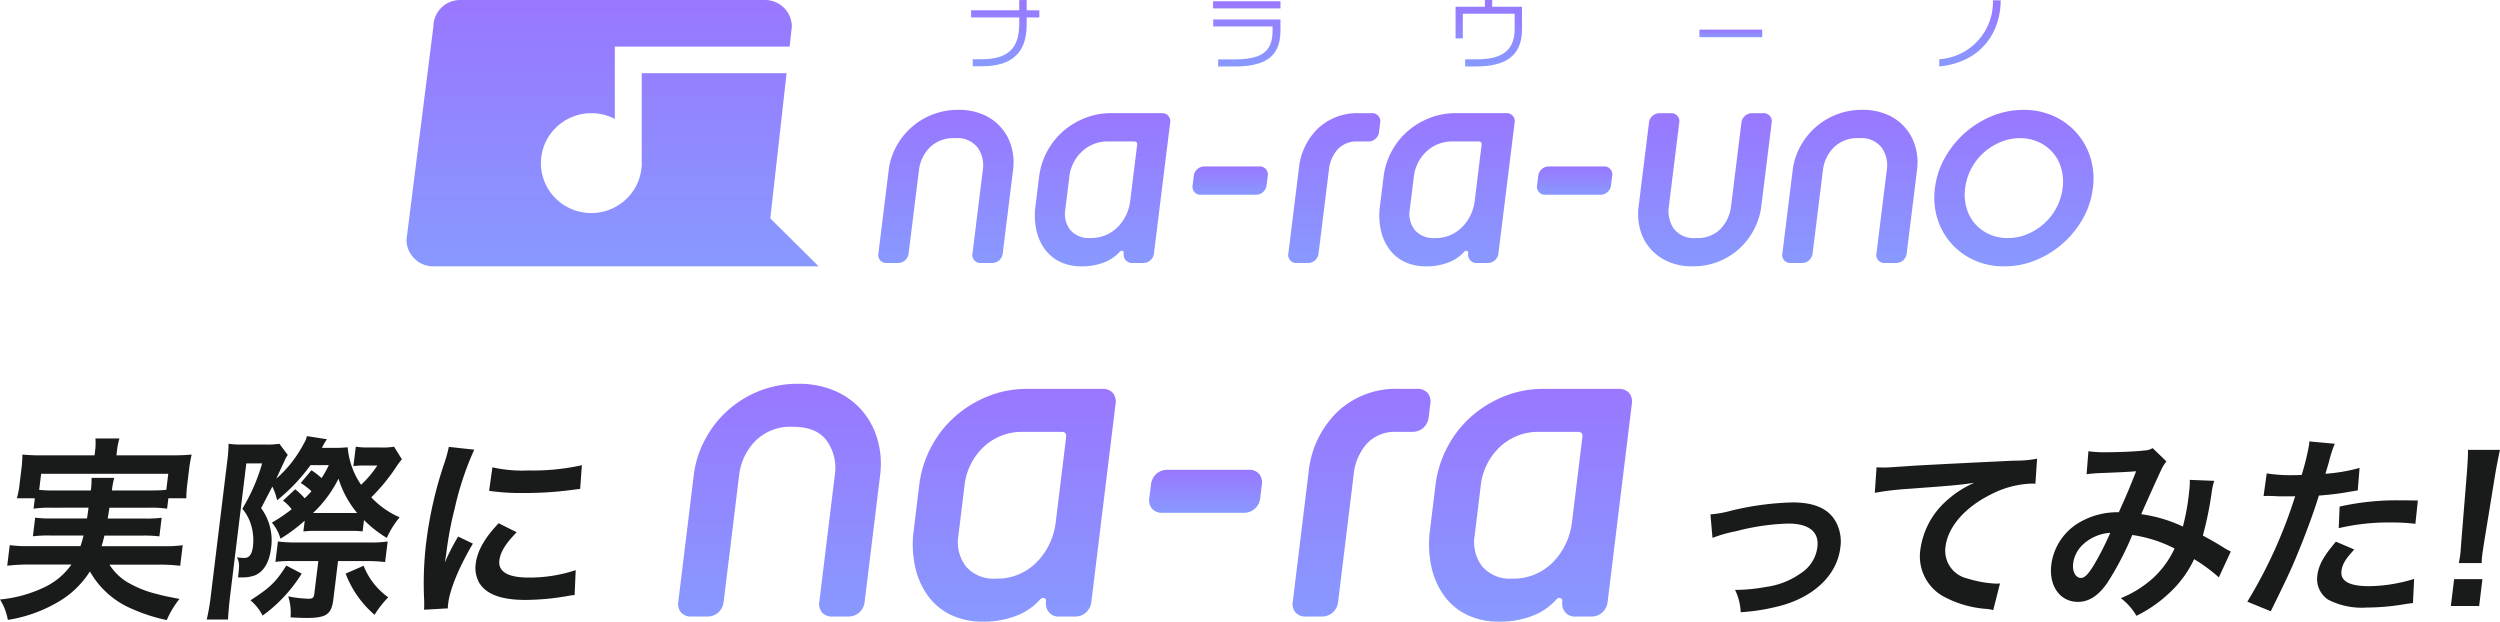 <svg xmlns="http://www.w3.org/2000/svg" xmlns:xlink="http://www.w3.org/1999/xlink" width="370" height="91.999" viewBox="0 0 370 91.999"><defs><linearGradient id="a" x1="0.5" x2="0.5" y2="1" gradientUnits="objectBoundingBox"><stop offset="0" stop-color="#97f"/><stop offset="1" stop-color="#89f"/></linearGradient></defs><g transform="translate(-336.317 -162)"><g transform="translate(396.477 162)"><path d="M334.956,181.557H277.924a3.961,3.961,0,0,1-3.979-3.942l3.979-31.535a3.961,3.961,0,0,1,3.979-3.942H327a3.961,3.961,0,0,1,3.979,3.942l-.331,2.956H304.781v10.707a7.5,7.5,0,0,0-10.079,3.088,7.357,7.357,0,0,0,3.117,9.986,7.5,7.5,0,0,0,10.079-3.088,7.338,7.338,0,0,0,.845-2.954h.016v-13.8H330.2l-2.41,21.483,7.162,7.1Z" transform="translate(-273.945 -142.138)" fill="url(#a)"/><g transform="translate(69.83 16.26)"><path d="M359.4,181.3a1.2,1.2,0,0,1-1.309-1.479l1.527-12.318a4.519,4.519,0,0,0-.763-3.277,3.861,3.861,0,0,0-3.382-1.4,4.919,4.919,0,0,0-3.73,1.4,5.644,5.644,0,0,0-1.575,3.277l-1.527,12.318a1.588,1.588,0,0,1-1.675,1.479h-1.492a1.2,1.2,0,0,1-1.309-1.479l1.527-12.318a9.643,9.643,0,0,1,1.092-3.4,10.326,10.326,0,0,1,9.208-5.468,9.01,9.01,0,0,1,3.691.713,7.235,7.235,0,0,1,4.16,4.755,8.391,8.391,0,0,1,.251,3.4l-1.527,12.318a1.588,1.588,0,0,1-1.675,1.479Z" transform="translate(-344.146 -158.638)" fill="url(#a)"/><path d="M381.9,181.311a1.233,1.233,0,0,1-1.039-.443,1.3,1.3,0,0,1-.276-.986c.024-.2-.035-.319-.178-.37a.42.42,0,0,0-.445.173,5.889,5.889,0,0,1-2.253,1.527,8.872,8.872,0,0,1-3.38.591,7.223,7.223,0,0,1-3.1-.642,5.99,5.99,0,0,1-2.261-1.822,7.484,7.484,0,0,1-1.29-2.833,10.228,10.228,0,0,1-.148-3.623l.544-4.384a10.648,10.648,0,0,1,3.482-6.627,11.213,11.213,0,0,1,3.257-2,10.386,10.386,0,0,1,3.921-.739h7.411a1.2,1.2,0,0,1,1.309,1.478l-2.381,19.215a1.588,1.588,0,0,1-1.675,1.479Zm.675-17.492c.041-.328-.105-.493-.437-.493h-3.73a5.528,5.528,0,0,0-4.043,1.527,6.007,6.007,0,0,0-1.819,3.646l-.6,4.878a3.862,3.862,0,0,0,.74,3.054,3.612,3.612,0,0,0,2.962,1.183,5.684,5.684,0,0,0,2.371-.467,5.606,5.606,0,0,0,1.772-1.256,6.505,6.505,0,0,0,1.187-1.75,6.733,6.733,0,0,0,.571-2Z" transform="translate(-344.269 -158.645)" fill="url(#a)"/><path d="M392.23,171.325a1.2,1.2,0,0,1-1.309-1.477l.153-1.232a1.586,1.586,0,0,1,1.675-1.479h7.958a1.2,1.2,0,0,1,1.309,1.479l-.153,1.232a1.583,1.583,0,0,1-1.675,1.477Z" transform="translate(-344.393 -158.762)" fill="url(#a)"/><path d="M406.471,181.311a1.2,1.2,0,0,1-1.309-1.479l1.558-12.565a9.441,9.441,0,0,1,2.815-5.864,8.462,8.462,0,0,1,6.1-2.266h1.79a1.2,1.2,0,0,1,1.309,1.478l-.152,1.232a1.586,1.586,0,0,1-1.676,1.478h-1.492a3.808,3.808,0,0,0-2.953,1.157,5.314,5.314,0,0,0-1.3,3.03l-1.527,12.318a1.588,1.588,0,0,1-1.675,1.479Z" transform="translate(-344.468 -158.645)" fill="url(#a)"/><path d="M433.151,181.311a1.23,1.23,0,0,1-1.039-.443,1.293,1.293,0,0,1-.276-.986c.025-.2-.035-.319-.177-.37a.421.421,0,0,0-.446.173,5.893,5.893,0,0,1-2.252,1.527,8.873,8.873,0,0,1-3.381.591,7.223,7.223,0,0,1-3.1-.642,6,6,0,0,1-2.261-1.822,7.484,7.484,0,0,1-1.29-2.833,10.227,10.227,0,0,1-.148-3.623l.544-4.384a10.662,10.662,0,0,1,3.481-6.627,11.206,11.206,0,0,1,3.258-2,10.377,10.377,0,0,1,3.92-.739h7.411a1.2,1.2,0,0,1,1.31,1.478l-2.382,19.215a1.586,1.586,0,0,1-1.675,1.479Zm.675-17.492q.061-.492-.436-.493h-3.73a5.53,5.53,0,0,0-4.045,1.527A6.013,6.013,0,0,0,423.8,168.5l-.6,4.878a3.854,3.854,0,0,0,.74,3.054,3.609,3.609,0,0,0,2.961,1.183,5.477,5.477,0,0,0,4.144-1.724,6.5,6.5,0,0,0,1.186-1.75,6.7,6.7,0,0,0,.571-2Z" transform="translate(-344.539 -158.645)" fill="url(#a)"/><path d="M443.478,171.325a1.194,1.194,0,0,1-1.308-1.477l.152-1.232A1.586,1.586,0,0,1,444,167.137h7.958a1.2,1.2,0,0,1,1.308,1.479l-.152,1.232a1.585,1.585,0,0,1-1.676,1.477Z" transform="translate(-344.663 -158.762)" fill="url(#a)"/><path d="M472.474,160.616a1.585,1.585,0,0,1,1.675-1.478h1.492a1.2,1.2,0,0,1,1.309,1.478l-1.527,12.318a9.94,9.94,0,0,1-1.068,3.4,10.064,10.064,0,0,1-5.239,4.756,10.109,10.109,0,0,1-3.844.714,8.815,8.815,0,0,1-3.667-.714,7.468,7.468,0,0,1-2.622-1.923,7.15,7.15,0,0,1-1.489-2.833,8.7,8.7,0,0,1-.225-3.4l1.527-12.318a1.585,1.585,0,0,1,1.675-1.478h1.492a1.2,1.2,0,0,1,1.309,1.478l-1.527,12.318a4.651,4.651,0,0,0,.712,3.276,3.721,3.721,0,0,0,3.333,1.4,4.671,4.671,0,0,0,3.656-1.4,5.857,5.857,0,0,0,1.5-3.276Z" transform="translate(-344.743 -158.645)" fill="url(#a)"/><path d="M493.9,181.3a1.2,1.2,0,0,1-1.31-1.479l1.527-12.318a4.518,4.518,0,0,0-.762-3.277,3.863,3.863,0,0,0-3.383-1.4,4.921,4.921,0,0,0-3.73,1.4,5.655,5.655,0,0,0-1.575,3.277l-1.527,12.318a1.586,1.586,0,0,1-1.674,1.479h-1.492a1.2,1.2,0,0,1-1.31-1.479l1.527-12.318a9.644,9.644,0,0,1,1.093-3.4,10.377,10.377,0,0,1,2.216-2.833,10.5,10.5,0,0,1,3.122-1.922,10.316,10.316,0,0,1,3.869-.713,9,9,0,0,1,3.69.713,7.232,7.232,0,0,1,4.161,4.755,8.392,8.392,0,0,1,.25,3.4l-1.527,12.318a1.586,1.586,0,0,1-1.674,1.479Z" transform="translate(-344.856 -158.638)" fill="url(#a)"/><path d="M511.609,181.8a10.593,10.593,0,0,1-4.438-.912,9.915,9.915,0,0,1-5.453-6.16,10.515,10.515,0,0,1-.362-4.509,12.147,12.147,0,0,1,1.479-4.507,14.116,14.116,0,0,1,6.98-6.16,12.231,12.231,0,0,1,4.665-.911,10.606,10.606,0,0,1,4.438.911,9.908,9.908,0,0,1,5.453,6.16,10.513,10.513,0,0,1,.361,4.507,12.127,12.127,0,0,1-1.478,4.509,14.1,14.1,0,0,1-6.98,6.16A12.211,12.211,0,0,1,511.609,181.8Zm.519-4.189a7.429,7.429,0,0,0,2.933-.59,8.849,8.849,0,0,0,2.483-1.578,8.4,8.4,0,0,0,1.806-2.34,8.3,8.3,0,0,0,.9-2.883,7.28,7.28,0,0,0-.189-2.881,6.025,6.025,0,0,0-1.227-2.34,6.271,6.271,0,0,0-2.092-1.577,6.4,6.4,0,0,0-2.787-.591,7.4,7.4,0,0,0-2.932.591,8.81,8.81,0,0,0-2.484,1.577,8.4,8.4,0,0,0-1.806,2.34,8.31,8.31,0,0,0-.905,2.881,7.277,7.277,0,0,0,.19,2.883,6,6,0,0,0,1.227,2.34,6.257,6.257,0,0,0,2.093,1.578A6.405,6.405,0,0,0,512.128,177.607Z" transform="translate(-344.975 -158.638)" fill="url(#a)"/></g><g transform="translate(83.565)"><path d="M366.174,144.726V145.8c0,4.078-2.1,6.145-6.622,6.145h-1.36v-1.04h1.336c3.973,0,5.548-1.714,5.548-5.188v-.993h-7.122v-1.063h7.122V142.15h1.1v1.513h1.873v1.063Z" transform="translate(-357.954 -142.138)" fill="url(#a)"/><path d="M393.954,143.382V142.33h9.974v1.051Zm3.067,8.6h-2.315v-1.051h2.266c3.783,0,5.786-.851,5.786-4.2v-.673h-8.78v-1.041h9.95v1.643C403.928,150.7,401.482,151.986,397.021,151.986Z" transform="translate(-358.144 -142.141)" fill="url(#a)"/><path d="M433.1,151.971h-1.646v-1.052H433.1c3.269,0,5.679-.911,5.679-4.48v-2.269h-7.671v3.652h-1.074V143.13h4.343v-.992h1.074v.992h4.414v3.356C439.869,150.565,437.221,151.971,433.1,151.971Z" transform="translate(-358.335 -142.138)" fill="url(#a)"/><path d="M466.315,147.71v-1.123h9.293v1.123Z" transform="translate(-358.526 -142.203)" fill="url(#a)"/><path d="M502,151.983v-1.075a8.506,8.506,0,0,0,7.945-8.722h1.146C511.094,146.4,508.7,151.275,502,151.983Z" transform="translate(-358.715 -142.139)" fill="url(#a)"/></g></g><g transform="translate(336.317 218.805)"><g transform="translate(100.375)"><path d="M367.005,193.084a1.961,1.961,0,0,1-1.567-.6,2.013,2.013,0,0,1-.4-1.647l2.288-18.721a6.942,6.942,0,0,0-1.143-4.98Q364.7,165,361.119,165a7.317,7.317,0,0,0-5.591,2.133,8.625,8.625,0,0,0-2.36,4.98l-2.288,18.721a2.531,2.531,0,0,1-.8,1.647,2.46,2.46,0,0,1-1.711.6h-2.236a1.961,1.961,0,0,1-1.567-.6,2.013,2.013,0,0,1-.4-1.647l2.288-18.721a14.8,14.8,0,0,1,1.637-5.167,15.471,15.471,0,0,1,8-7.226,15.259,15.259,0,0,1,5.8-1.084,13.342,13.342,0,0,1,5.533,1.084,11.209,11.209,0,0,1,3.966,2.92,11.335,11.335,0,0,1,2.269,4.306,12.924,12.924,0,0,1,.376,5.167l-2.288,18.721a2.531,2.531,0,0,1-.8,1.647,2.461,2.461,0,0,1-1.711.6Z" transform="translate(-344.146 -158.638)" fill="url(#a)"/><path d="M389.118,192.836a1.837,1.837,0,0,1-1.558-.674,1.99,1.99,0,0,1-.413-1.5c.036-.3-.052-.485-.267-.562s-.438.013-.666.264a8.822,8.822,0,0,1-3.377,2.321,13.133,13.133,0,0,1-5.066.9,10.7,10.7,0,0,1-4.653-.975,9,9,0,0,1-3.389-2.769,11.448,11.448,0,0,1-1.934-4.306,15.755,15.755,0,0,1-.222-5.505l.815-6.663a16.1,16.1,0,0,1,1.72-5.541,15.816,15.816,0,0,1,3.5-4.53,16.766,16.766,0,0,1,4.881-3.033,15.377,15.377,0,0,1,5.877-1.123h11.107a1.967,1.967,0,0,1,1.567.6,2.025,2.025,0,0,1,.4,1.647l-3.569,29.2a2.531,2.531,0,0,1-.8,1.647,2.46,2.46,0,0,1-1.711.6Zm1.012-26.584c.061-.5-.158-.749-.654-.749h-5.591a8.222,8.222,0,0,0-6.06,2.321,9.178,9.178,0,0,0-2.727,5.541l-.906,7.413a5.931,5.931,0,0,0,1.109,4.641,5.378,5.378,0,0,0,4.44,1.8,8.149,8.149,0,0,0,6.209-2.619,9.886,9.886,0,0,0,1.779-2.66,10.336,10.336,0,0,0,.856-3.033Z" transform="translate(-332.715 -158.389)" fill="url(#a)"/><path d="M392.891,173.5a1.966,1.966,0,0,1-1.565-.6,2.019,2.019,0,0,1-.4-1.647l.23-1.872a2.527,2.527,0,0,1,.8-1.647,2.469,2.469,0,0,1,1.713-.6H405.6a1.968,1.968,0,0,1,1.567.6,2.031,2.031,0,0,1,.4,1.647l-.23,1.872a2.53,2.53,0,0,1-.8,1.647,2.477,2.477,0,0,1-1.713.6Z" transform="translate(-321.194 -154.408)" fill="url(#a)"/><path d="M407.133,192.836a1.961,1.961,0,0,1-1.567-.6,2.013,2.013,0,0,1-.4-1.647l2.335-19.1a14.427,14.427,0,0,1,4.219-8.911,12.584,12.584,0,0,1,9.142-3.443h2.683a1.967,1.967,0,0,1,1.567.6,2.025,2.025,0,0,1,.4,1.647l-.228,1.872a2.539,2.539,0,0,1-.8,1.647,2.468,2.468,0,0,1-1.713.6h-2.236a5.667,5.667,0,0,0-4.426,1.758,8.133,8.133,0,0,0-1.941,4.605l-2.288,18.721a2.531,2.531,0,0,1-.8,1.647,2.461,2.461,0,0,1-1.712.6Z" transform="translate(-314.204 -158.389)" fill="url(#a)"/><path d="M440.367,192.836a1.833,1.833,0,0,1-1.556-.674,1.984,1.984,0,0,1-.414-1.5c.037-.3-.052-.485-.265-.562s-.438.013-.668.264a8.828,8.828,0,0,1-3.375,2.321,13.136,13.136,0,0,1-5.067.9,10.7,10.7,0,0,1-4.653-.975,9.014,9.014,0,0,1-3.389-2.769,11.447,11.447,0,0,1-1.934-4.306,15.756,15.756,0,0,1-.222-5.505l.815-6.663a16.074,16.074,0,0,1,1.722-5.541,15.786,15.786,0,0,1,3.5-4.53,16.756,16.756,0,0,1,4.882-3.033,15.364,15.364,0,0,1,5.875-1.123h11.107a1.965,1.965,0,0,1,1.567.6,2.031,2.031,0,0,1,.4,1.647l-3.571,29.2a2.537,2.537,0,0,1-.8,1.647,2.467,2.467,0,0,1-1.713.6Zm1.012-26.584q.092-.748-.653-.749h-5.591a8.225,8.225,0,0,0-6.062,2.321,9.186,9.186,0,0,0-2.727,5.541l-.9,7.413a5.919,5.919,0,0,0,1.109,4.641,5.372,5.372,0,0,0,4.438,1.8A8.155,8.155,0,0,0,437.2,184.6a9.887,9.887,0,0,0,1.777-2.66,10.3,10.3,0,0,0,.856-3.033Z" transform="translate(-307.559 -158.389)" fill="url(#a)"/></g><g transform="translate(0 7.741)"><g style="isolation:isolate"><g style="isolation:isolate"><path d="M123.506,455.175a16.146,16.146,0,0,0-2.734.144l.189-1.539H118.3a11.821,11.821,0,0,0,.407-2.148l.263-2.147a18.219,18.219,0,0,0,.15-2.177,30.913,30.913,0,0,0,3.164.116H129.8l.082-.669a9.012,9.012,0,0,0,.049-1.828h3.555a9.334,9.334,0,0,0-.368,1.828l-.081.669h7.917c1.474,0,2.229-.029,3.222-.116a17.4,17.4,0,0,0-.375,2.118l-.27,2.206a16.123,16.123,0,0,0-.147,2.148h-2.658l-.189,1.539a16.049,16.049,0,0,0-2.727-.144H132c-.143.929-.143.929-.253,1.6h5.4a18.026,18.026,0,0,0,2.586-.116l-.337,2.758a18.407,18.407,0,0,0-2.558-.116h-5.577c-.175.726-.233.958-.423,1.568h9.016a20.051,20.051,0,0,0,2.994-.145l-.373,3.048a24.522,24.522,0,0,0-3.1-.174h-7.369a8.207,8.207,0,0,0,2.389,2.438A16.06,16.06,0,0,0,139.248,468c.7.2,1.571.378,3.126.669a13.541,13.541,0,0,0-1.886,3.134,25.347,25.347,0,0,1-5.2-1.683,12.852,12.852,0,0,1-6.175-5.516,13.632,13.632,0,0,1-4.776,4.558,21.025,21.025,0,0,1-7.371,2.613,8.35,8.35,0,0,0-1.162-3.019,19.346,19.346,0,0,0,6.487-1.771,10.193,10.193,0,0,0,4.085-3.4h-6.387a26.813,26.813,0,0,0-3.113.174l.373-3.048a18.229,18.229,0,0,0,2.9.145h7.571c.183-.552.28-.871.452-1.568h-4.884a19.287,19.287,0,0,0-2.614.116l.337-2.758a17.837,17.837,0,0,0,2.586.116h5.086c.127-.813.127-.813.223-1.6Zm5.745-2.556a13.9,13.9,0,0,0,.112-1.858h3.352a10.134,10.134,0,0,0-.343,1.858h5.751c1.1,0,1.564-.028,2.294-.087l.291-2.38H121.895l-.291,2.38a19.543,19.543,0,0,0,2.215.087Z" transform="translate(-115.806 -444.578)" fill="#191a1a"/><path d="M160.666,452.433a10.383,10.383,0,0,1,1.4,1.335,14.022,14.022,0,0,0,1-1.045,9.668,9.668,0,0,0-1.586-1.219l1.589-1.887a12.031,12.031,0,0,1,1.5,1.161,18.54,18.54,0,0,0,1.072-1.915h-2.716a26.8,26.8,0,0,1-4.941,5.2,9.007,9.007,0,0,0-.705-2.032l-1.662,3.193a7.992,7.992,0,0,1,1.5,3.774,7.67,7.67,0,0,1-.039,2.206c-.251,2.061-1.084,3.426-2.393,3.976a5.405,5.405,0,0,1-2.059.291H152.2c.224-1.83.212-2.206-.158-2.962a9.5,9.5,0,0,0,1.088.088c.75,0,1.136-.552,1.278-1.713a7.874,7.874,0,0,0-.1-2.468,6.852,6.852,0,0,0-1.47-3.106,27.53,27.53,0,0,0,2.929-6.706h-2.341l-2.384,19.509c-.189,1.538-.283,2.786-.325,3.6h-3.15a30.283,30.283,0,0,0,.614-3.6l2.395-19.6a24.419,24.419,0,0,0,.228-2.816,12.1,12.1,0,0,0,1.923.116h3.5a12.136,12.136,0,0,0,2.094-.116l1.243,1.655a4.577,4.577,0,0,0-.521.959c-.238.523-.745,1.6-1.179,2.554a18.077,18.077,0,0,0,4.074-5.2,3.283,3.283,0,0,0,.453-1.1l2.977.465a4.832,4.832,0,0,0-.539.87c-.036.059-.036.059-.223.406h1.445a21.081,21.081,0,0,0,2.38-.087,11.393,11.393,0,0,0,1.981,5.545,15.1,15.1,0,0,0,2.4-2.845h-2.282a11.224,11.224,0,0,0-1.253.087l.351-2.873a11.206,11.206,0,0,0,1.719.116h1.994a9.778,9.778,0,0,0,1.951-.116l1.16,1.857a15.355,15.355,0,0,0-1.148,1.6,28.683,28.683,0,0,1-3.383,4.034,12.668,12.668,0,0,0,4.2,2.961,12.57,12.57,0,0,0-1.9,3.048,17.358,17.358,0,0,1-3.376-2.642l-.206,1.684a11.874,11.874,0,0,0-1.752-.087H163.5a13.57,13.57,0,0,0-1.629.087l.2-1.6a23.2,23.2,0,0,1-3.591,2.671,6.3,6.3,0,0,0-1.271-2.381,23.729,23.729,0,0,0,2.929-1.974,6.048,6.048,0,0,0-1.289-1.276Zm.96,12.483a22.061,22.061,0,0,1-5.787,6.213,7.3,7.3,0,0,0-1.8-2.264c2.918-1.887,3.737-2.671,5.309-5.138Zm-1.334-1.858a17.019,17.019,0,0,0-2.557.116l.369-3.019a18.034,18.034,0,0,0,2.669.145h10.808a15.273,15.273,0,0,0,2.763-.145l-.373,3.048a22.877,22.877,0,0,0-2.7-.145H167l-.688,5.631c-.277,2.265-1.035,2.787-3.982,2.787-.491,0-1.3-.028-2.359-.087a7.946,7.946,0,0,0-.343-3.106,17.426,17.426,0,0,0,2.963.349c.665,0,.827-.146.9-.726l.592-4.848Zm9.538-7.113a14.868,14.868,0,0,1-2.76-5.08,17.91,17.91,0,0,1-3.77,5.08h6.53Zm.953,7.809a10.574,10.574,0,0,0,3.648,4.674,14.345,14.345,0,0,0-2.021,2.584,15.1,15.1,0,0,1-4.283-6.1Z" transform="translate(-116.972 -444.566)" fill="#191a1a"/><path d="M180.954,470.311c.035-.523.027-.7.021-1.365a50.439,50.439,0,0,1,.31-8.679,59.3,59.3,0,0,1,2.572-11.35,20.814,20.814,0,0,0,.764-2.7l3.765.406A44.109,44.109,0,0,0,185.5,455.3a50.964,50.964,0,0,0-1.219,6.416c-.078.639-.135.871-.252,1.6A34.1,34.1,0,0,1,186,459.483l2.184,1.045c-2,3.367-3.395,6.735-3.647,8.8-.021.173-.049.406-.066.783Zm13.711-11.466c-1.651,1.684-2.41,2.932-2.563,4.18-.2,1.655,1.281,2.525,4.287,2.525a21.451,21.451,0,0,0,7.013-1.1l-.162,3.686a10.35,10.35,0,0,0-1.206.175,36.646,36.646,0,0,1-6.049.551c-3.583,0-5.8-.813-6.858-2.525a4.49,4.49,0,0,1-.519-2.846c.23-1.886,1.335-3.832,3.389-5.979Zm-3.594-9.609a20.048,20.048,0,0,0,5.289.464,32.939,32.939,0,0,0,7.956-.783l-.256,3.513c-.234.028-.675.087-2.084.26a52.588,52.588,0,0,1-6.227.349,33.437,33.437,0,0,1-5.162-.319Z" transform="translate(-118.197 -444.619)" fill="#191a1a"/></g></g><g transform="translate(253.15 0.785)" style="isolation:isolate"><g style="isolation:isolate"><path d="M365.6,456.477a16.128,16.128,0,0,0,3.074-.552,42.59,42.59,0,0,1,9.078-1.219c3.294,0,5.4.958,6.458,2.961a6.117,6.117,0,0,1,.611,3.745c-.472,3.861-3.571,7-8.343,8.447a30.088,30.088,0,0,1-6.4,1.1,8.325,8.325,0,0,0-.838-3.31h.432a26.422,26.422,0,0,0,4.157-.435,11.515,11.515,0,0,0,5.067-1.974,5.407,5.407,0,0,0,2.532-3.919c.277-2.264-1.25-3.484-4.314-3.484a33.917,33.917,0,0,0-7.738,1.132,20.1,20.1,0,0,0-3.473.987Z" transform="translate(-365.604 -445.679)" fill="#191a1a"/><path d="M391.109,449.293c.633.029.951.029,1.094.029.52,0,.52,0,4.8-.29,1.629-.086,6.459-.348,14.509-.726a16.964,16.964,0,0,0,3.358-.289l-.251,3.715a4.387,4.387,0,0,0-.6-.029,14.082,14.082,0,0,0-5.914,1.568c-3.9,1.916-6.426,4.819-6.784,7.751a4.206,4.206,0,0,0,3.265,4.732,16.428,16.428,0,0,0,4.213.755c.029,0,.29,0,.582-.029l-1,3.948a5.807,5.807,0,0,0-.961-.175,15.712,15.712,0,0,1-6.528-1.915,6.791,6.791,0,0,1-3.277-7,11.718,11.718,0,0,1,3.583-6.851,15.116,15.116,0,0,1,4.371-2.9c-2.384.348-3.522.436-9.849.9a43.467,43.467,0,0,0-4.868.58Z" transform="translate(-366.531 -445.462)" fill="#191a1a"/><path d="M423.46,446.862a16.853,16.853,0,0,0,2.9.144c1.734,0,4.32-.116,5.406-.26a2.411,2.411,0,0,0,1.2-.349l2.042,1.975a5.04,5.04,0,0,0-.756,1.218c-.188.349-2.6,5.69-2.973,6.59a21.3,21.3,0,0,1,6.163,1.829,33.22,33.22,0,0,0,.945-5.37,8.753,8.753,0,0,0,.072-1.54l3.624.145a10.006,10.006,0,0,0-.412,1.945,50.945,50.945,0,0,1-1.272,6.155c.869.465,2.059,1.132,2.89,1.655a8.857,8.857,0,0,0,1.245.7l-1.769,3.832a24.836,24.836,0,0,0-3.658-2.7,16.2,16.2,0,0,1-3.775,5.108,19.878,19.878,0,0,1-4.763,3.281,8.753,8.753,0,0,0-2.311-2.613,16.07,16.07,0,0,0,4.852-3.049,13.952,13.952,0,0,0,3.1-4.3,19.808,19.808,0,0,0-6.257-2,44.439,44.439,0,0,1-3.734,7.141c-1.3,1.858-2.707,2.759-4.3,2.759-2.66,0-4.336-2.352-3.95-5.516a8.5,8.5,0,0,1,4.36-6.358,11.2,11.2,0,0,1,5.631-1.393c1.032-2.293,1.514-3.4,2.563-6.066-1.488.116-2.186.144-5.032.26a22.93,22.93,0,0,0-2.3.175Zm-.822,13.818a4.669,4.669,0,0,0-1.439,2.787c-.146,1.19.374,2.148,1.154,2.148.549,0,1.046-.523,1.87-1.829a43.528,43.528,0,0,0,2.472-4.848A6.513,6.513,0,0,0,422.638,460.679Z" transform="translate(-367.525 -445.41)" fill="#191a1a"/><path d="M450.957,450.109a22.412,22.412,0,0,0,3.84.26c.347,0,.666,0,1.333-.029a37.655,37.655,0,0,0,1.091-4.441,4,4,0,0,0,.036-.523l3.771.347a18.383,18.383,0,0,0-.889,2.787c-.244.813-.295.988-.491,1.655a25.505,25.505,0,0,0,5.048-.87l-.263,3.338c-.235.029-.235.029-.943.145a41.039,41.039,0,0,1-4.814.61c-.538,1.8-1.637,4.877-2.711,7.519-1.206,3.019-1.876,4.471-4.411,9.608l-3.468-1.422a70.409,70.409,0,0,0,7.082-15.619,2.491,2.491,0,0,1-.379.029h-1.676c-.145,0-.434,0-.922-.029-.516-.029-.921-.029-1.152-.029a4.377,4.377,0,0,0-.552.029Zm12.956,11.263c-1.333,1.452-1.769,2.177-1.893,3.193-.181,1.48,1.171,2.235,4.061,2.235a23.309,23.309,0,0,0,6.691-1.075L472.6,469.3c-.527.057-.762.087-1.441.2a34.487,34.487,0,0,1-5.431.464,10.865,10.865,0,0,1-5.667-1.16,3.668,3.668,0,0,1-1.615-3.571c.188-1.539.9-2.845,2.752-5.022Zm9.047-3.8a29.339,29.339,0,0,0-3.616-.2,32.293,32.293,0,0,0-7.731.842l.13-3.193a38.328,38.328,0,0,1,8.724-.929c.78,0,1.04,0,2.858.029Z" transform="translate(-368.632 -445.377)" fill="#191a1a"/><path d="M480.538,463.417c.1-.61.167-.9.21-1.248.039-.32.039-.32.169-2.09l.8-9.87c.1-1.276.19-2.728.173-3.542h4.739c-.182.785-.483,2.293-.694,3.542l-1.611,9.87c-.267,1.713-.267,1.713-.316,2.119a10.341,10.341,0,0,0-.092,1.219Zm-1.182,6.358.486-3.977h4.189l-.486,3.977Z" transform="translate(-369.78 -445.419)" fill="#191a1a"/></g></g></g></g></g></svg>